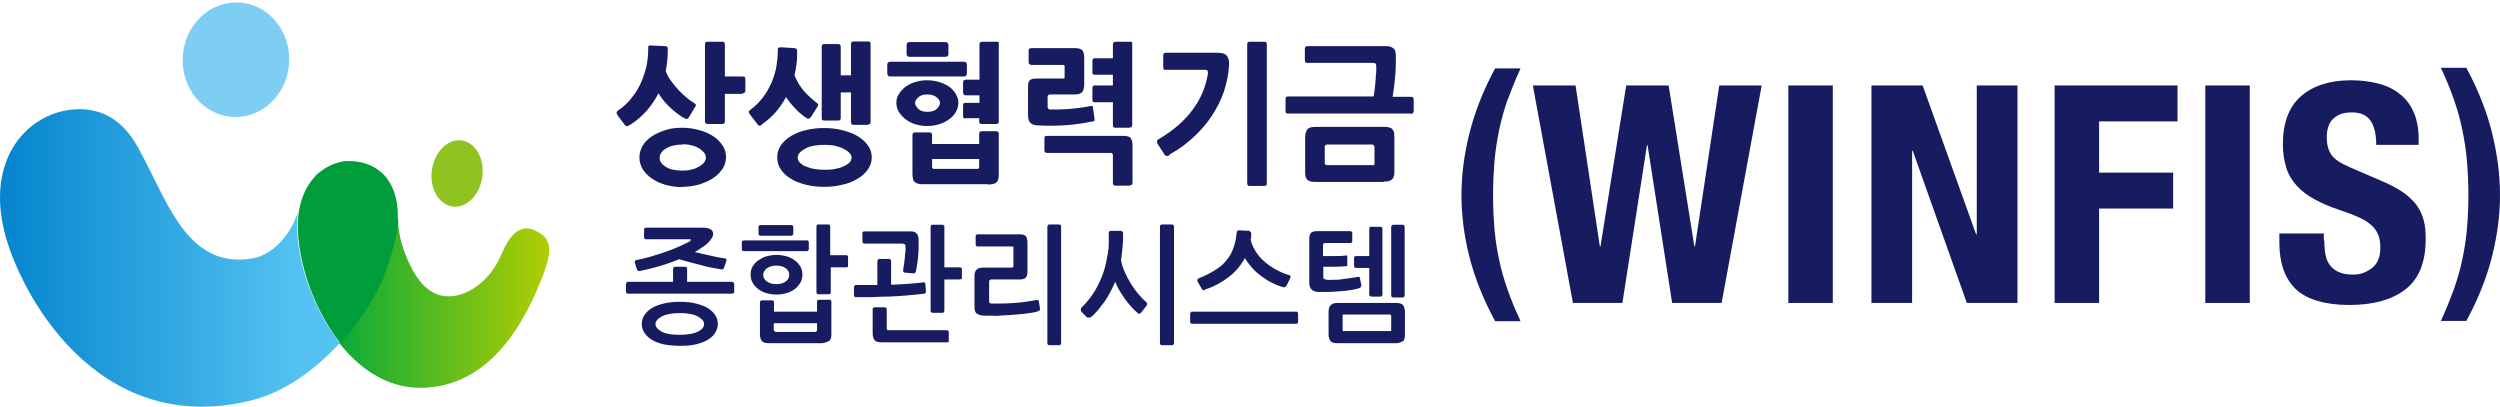 <svg width="209" height="34" viewBox="0 0 209 34" fill="none" xmlns="http://www.w3.org/2000/svg">
<path d="M24.172 5.197C24.296 2.553 22.405 0.317 19.949 0.205C17.493 0.092 15.401 2.144 15.277 4.788C15.152 7.433 17.043 9.668 19.499 9.781C21.956 9.894 24.048 7.842 24.172 5.197Z" fill="#7ECEF4"/>
<path d="M37.798 17.265C38.973 17.435 40.098 16.346 40.318 14.82C40.538 13.295 39.78 11.939 38.63 11.746C37.48 11.552 36.331 12.666 36.11 14.191C35.89 15.716 36.648 17.072 37.798 17.265Z" fill="#8FC31F"/>
<path d="M32.758 15.643C32.758 15.643 32.807 15.763 32.831 15.811C32.831 15.763 32.782 15.691 32.758 15.643Z" fill="url(#paint0_linear_8762_793)"/>
<path d="M32.905 16.055C32.905 16.055 32.905 16.127 32.929 16.151C32.929 16.127 32.929 16.079 32.905 16.055Z" fill="url(#paint1_linear_8762_793)"/>
<path d="M24.857 18.064C24.857 17.822 24.906 17.604 24.955 17.41C24.955 17.41 24.955 17.41 24.955 17.435C24.612 19.129 23.071 21.211 21.236 21.574C15.879 22.615 14.093 17.12 12.136 13.464C11.573 12.447 10.374 9.252 6.827 9.131C2.864 9.01 -1.271 12.738 0.368 19.371C1.616 24.407 8.025 36.584 20.869 33.509C23.829 32.807 26.422 30.846 28.404 28.668C25.909 25.496 24.588 21.017 24.881 18.064H24.857Z" fill="url(#paint2_linear_8762_793)"/>
<path d="M33.198 17.531C33.198 17.217 33.125 16.902 33.052 16.587C33.125 16.902 33.174 17.265 33.198 17.652C33.198 17.604 33.198 17.58 33.198 17.531Z" fill="url(#paint3_linear_8762_793)"/>
<path d="M44.821 19.299C43.426 18.597 42.546 19.783 41.91 21.284C40.833 23.874 38.362 25.254 36.601 24.625C35.378 24.189 34.619 22.978 34.057 21.671C33.396 20.122 33.323 19.323 33.2 17.677C33.2 17.87 33.2 18.064 33.2 18.282C33.2 19.444 32.515 21.841 31.928 23.269C31.292 24.794 30.044 26.828 28.356 28.668C30.093 30.87 32.393 32.42 35.108 32.42C41.078 32.42 44.014 26.731 45.506 22.712C46.338 20.412 45.775 19.783 44.796 19.299H44.821Z" fill="url(#paint4_linear_8762_793)"/>
<path d="M32.709 15.571C32.709 15.571 32.709 15.619 32.733 15.643C32.733 15.643 32.733 15.595 32.709 15.571Z" fill="url(#paint5_linear_8762_793)"/>
<path d="M32.807 15.813C32.807 15.813 32.88 15.982 32.905 16.055C32.88 15.958 32.831 15.885 32.807 15.813Z" fill="url(#paint6_linear_8762_793)"/>
<path d="M32.954 16.151C33.003 16.273 33.027 16.418 33.076 16.563C33.052 16.418 33.003 16.297 32.954 16.151Z" fill="url(#paint7_linear_8762_793)"/>
<path d="M33.25 18.282C33.25 18.064 33.25 17.87 33.25 17.677C33.25 17.677 33.25 17.677 33.25 17.652C33.225 17.265 33.176 16.902 33.103 16.587C33.078 16.442 33.029 16.321 32.981 16.176C32.981 16.151 32.981 16.103 32.956 16.079C32.932 15.982 32.883 15.909 32.858 15.837C32.858 15.788 32.809 15.716 32.785 15.667C32.785 15.667 32.785 15.619 32.76 15.595C32.638 15.328 32.467 15.086 32.296 14.844C32.247 14.796 32.198 14.723 32.149 14.675C31.513 13.997 30.705 13.634 29.874 13.513C29.654 13.488 29.433 13.464 29.189 13.464C29.14 13.464 29.091 13.464 29.042 13.464C29.017 13.464 28.968 13.464 28.944 13.464C28.846 13.464 28.724 13.464 28.626 13.513C28.626 13.513 28.626 13.513 28.602 13.513C28.528 13.513 28.455 13.537 28.381 13.561C27.794 13.706 27.183 13.997 26.62 14.481C26.62 14.481 26.62 14.481 26.596 14.481C26.547 14.529 26.498 14.578 26.424 14.65C26.375 14.699 26.302 14.771 26.253 14.844C25.69 15.474 25.25 16.345 25.03 17.434C24.981 17.652 24.956 17.87 24.932 18.088C24.663 21.066 25.959 25.52 28.455 28.692C30.143 26.828 31.39 24.818 32.026 23.293C32.614 21.865 33.299 19.468 33.299 18.306L33.25 18.282Z" fill="#009E3B"/>
<path d="M52.697 10.414C52.55 10.511 52.452 10.559 52.403 10.559C52.355 10.559 52.306 10.511 52.232 10.438L51.645 9.663C51.645 9.663 51.523 9.47 51.547 9.397C51.572 9.324 51.621 9.276 51.718 9.203C52.159 8.913 52.526 8.55 52.819 8.162C53.137 7.775 53.382 7.363 53.578 6.928C53.773 6.492 53.92 6.032 54.042 5.548C54.14 5.064 54.189 4.579 54.189 4.095C54.189 3.95 54.189 3.877 54.238 3.829C54.263 3.805 54.336 3.78 54.458 3.805L55.584 3.853C55.584 3.853 55.73 3.877 55.779 3.902C55.804 3.926 55.828 3.998 55.828 4.095C55.828 4.749 55.779 5.354 55.657 5.935C55.755 6.226 55.902 6.492 56.097 6.758C56.293 7.024 56.489 7.267 56.709 7.509C56.929 7.751 57.15 7.944 57.37 8.138C57.59 8.332 57.81 8.477 58.006 8.598C58.128 8.671 58.177 8.743 58.177 8.792C58.177 8.816 58.177 8.864 58.128 8.913C58.104 8.961 58.079 9.01 58.055 9.034L57.59 9.809C57.59 9.809 57.468 9.954 57.419 9.954C57.37 9.954 57.296 9.93 57.174 9.857C57.027 9.784 56.831 9.663 56.66 9.518C56.465 9.373 56.269 9.227 56.097 9.058C55.902 8.889 55.73 8.695 55.535 8.477C55.364 8.259 55.192 8.041 55.046 7.799C54.507 8.864 53.749 9.736 52.721 10.414H52.697ZM57.052 15.643C56.538 15.643 56.049 15.57 55.633 15.449C55.217 15.328 54.825 15.159 54.483 14.917C54.165 14.699 53.92 14.432 53.724 14.142C53.553 13.851 53.455 13.512 53.455 13.149C53.455 12.786 53.553 12.496 53.724 12.181C53.896 11.89 54.165 11.624 54.483 11.406C54.801 11.188 55.192 11.019 55.633 10.874C56.073 10.728 56.538 10.68 57.052 10.68C57.565 10.68 58.006 10.753 58.446 10.874C58.886 10.995 59.278 11.164 59.62 11.382C59.963 11.6 60.208 11.866 60.403 12.157C60.599 12.447 60.697 12.786 60.697 13.125C60.697 13.464 60.599 13.827 60.403 14.118C60.208 14.408 59.938 14.675 59.62 14.892C59.278 15.11 58.911 15.28 58.446 15.425C58.006 15.546 57.541 15.619 57.052 15.619V15.643ZM57.052 12.084C56.465 12.084 56 12.205 55.657 12.423C55.315 12.641 55.143 12.907 55.143 13.198C55.143 13.488 55.315 13.73 55.657 13.948C56 14.166 56.465 14.263 57.052 14.263C57.321 14.263 57.59 14.239 57.834 14.166C58.079 14.118 58.275 14.021 58.446 13.924C58.617 13.827 58.764 13.706 58.862 13.585C58.96 13.464 59.009 13.319 59.009 13.174C59.009 13.028 58.96 12.883 58.862 12.762C58.764 12.641 58.617 12.52 58.446 12.399C58.275 12.302 58.055 12.205 57.834 12.157C57.59 12.084 57.345 12.06 57.076 12.06L57.052 12.084ZM62.067 7.848H60.599V10.147C60.599 10.293 60.526 10.365 60.379 10.365H59.18C59.009 10.365 58.935 10.293 58.935 10.123V3.732C58.935 3.732 58.935 3.587 58.984 3.538C59.009 3.514 59.082 3.49 59.18 3.49H60.379C60.379 3.49 60.526 3.49 60.55 3.538C60.575 3.563 60.599 3.635 60.599 3.732V6.395H62.067C62.067 6.395 62.189 6.395 62.238 6.419C62.287 6.419 62.311 6.516 62.311 6.613V7.557C62.311 7.727 62.238 7.799 62.067 7.799V7.848Z" fill="#171C61"/>
<path d="M63.681 10.438C63.681 10.438 63.485 10.535 63.461 10.511C63.411 10.487 63.363 10.438 63.314 10.366L62.751 9.639C62.751 9.639 62.629 9.494 62.604 9.421C62.58 9.349 62.604 9.276 62.727 9.179C63.167 8.865 63.509 8.502 63.803 8.114C64.097 7.727 64.317 7.315 64.512 6.88C64.684 6.444 64.831 6.008 64.904 5.572C64.977 5.112 65.026 4.677 65.026 4.217C65.026 4.096 65.026 4.023 65.075 3.999C65.124 3.974 65.173 3.95 65.295 3.95L66.396 4.023C66.396 4.023 66.543 4.047 66.592 4.096C66.616 4.12 66.641 4.192 66.641 4.289C66.641 4.652 66.641 4.991 66.592 5.33C66.543 5.669 66.494 5.984 66.421 6.298C66.641 6.831 66.91 7.267 67.228 7.63C67.546 7.993 67.913 8.308 68.28 8.598C68.378 8.671 68.402 8.719 68.402 8.768C68.402 8.816 68.378 8.865 68.329 8.937L67.791 9.785C67.791 9.785 67.668 9.93 67.595 9.93C67.522 9.93 67.473 9.906 67.375 9.833C67.252 9.76 67.13 9.664 66.983 9.542C66.837 9.421 66.69 9.3 66.543 9.131C66.396 8.986 66.249 8.816 66.103 8.647C65.956 8.477 65.834 8.284 65.711 8.114C65.466 8.598 65.148 9.01 64.831 9.397C64.488 9.785 64.121 10.099 63.705 10.39L63.681 10.438ZM68.916 15.619C68.378 15.619 67.888 15.57 67.399 15.45C66.934 15.328 66.494 15.183 66.151 14.965C65.785 14.747 65.516 14.505 65.295 14.191C65.075 13.876 64.977 13.537 64.977 13.15C64.977 12.762 65.075 12.448 65.295 12.133C65.491 11.842 65.785 11.576 66.151 11.358C66.519 11.14 66.934 10.971 67.399 10.874C67.864 10.753 68.378 10.704 68.916 10.704C69.405 10.704 69.894 10.753 70.384 10.874C70.849 10.995 71.289 11.14 71.656 11.358C72.023 11.576 72.317 11.818 72.537 12.133C72.757 12.423 72.879 12.762 72.879 13.15C72.879 13.537 72.757 13.876 72.537 14.191C72.317 14.505 72.023 14.747 71.656 14.965C71.289 15.183 70.873 15.353 70.384 15.45C69.919 15.57 69.43 15.619 68.916 15.619ZM68.916 12.109C68.598 12.109 68.304 12.133 68.035 12.181C67.766 12.23 67.522 12.302 67.326 12.423C67.13 12.52 66.983 12.641 66.861 12.762C66.739 12.883 66.69 13.029 66.69 13.174C66.69 13.319 66.739 13.464 66.861 13.585C66.983 13.706 67.13 13.828 67.326 13.9C67.522 13.973 67.766 14.07 68.035 14.118C68.304 14.166 68.598 14.191 68.916 14.191C69.161 14.191 69.43 14.191 69.699 14.142C69.968 14.094 70.213 14.045 70.433 13.948C70.653 13.852 70.824 13.755 70.971 13.634C71.118 13.513 71.191 13.343 71.191 13.174C71.191 13.029 71.118 12.883 70.995 12.762C70.873 12.641 70.702 12.52 70.506 12.423C70.31 12.326 70.066 12.254 69.797 12.181C69.528 12.133 69.234 12.109 68.94 12.109H68.916ZM72.537 10.438H71.362C71.216 10.438 71.142 10.366 71.142 10.196V7.727H70.286V9.833C70.286 9.833 70.286 10.002 70.237 10.027C70.213 10.051 70.164 10.075 70.066 10.075H68.94C68.94 10.075 68.794 10.075 68.745 10.051C68.72 10.051 68.696 9.954 68.696 9.833V3.926C68.696 3.926 68.696 3.781 68.745 3.732C68.769 3.708 68.843 3.684 68.94 3.684H70.066C70.213 3.684 70.286 3.757 70.286 3.902V6.298H71.142V3.708C71.142 3.708 71.142 3.563 71.191 3.514C71.216 3.49 71.289 3.466 71.387 3.466H72.561C72.561 3.466 72.708 3.466 72.732 3.514C72.757 3.539 72.781 3.611 72.781 3.708V10.172C72.781 10.172 72.781 10.317 72.732 10.366C72.708 10.39 72.635 10.414 72.561 10.414L72.537 10.438Z" fill="#171C61"/>
<path d="M80.562 6.395H74.421C74.25 6.395 74.177 6.298 74.177 6.129V5.427C74.177 5.233 74.275 5.161 74.446 5.161H80.586C80.758 5.161 80.831 5.257 80.831 5.427V6.129C80.831 6.298 80.758 6.395 80.586 6.395H80.562ZM77.504 10.535C77.161 10.535 76.843 10.486 76.525 10.39C76.207 10.293 75.938 10.148 75.718 9.978C75.498 9.809 75.302 9.591 75.155 9.373C75.008 9.131 74.935 8.889 74.935 8.598C74.935 8.308 75.008 8.066 75.155 7.848C75.302 7.63 75.473 7.412 75.718 7.242C75.963 7.073 76.232 6.928 76.525 6.855C76.843 6.758 77.161 6.71 77.504 6.71C77.846 6.71 78.189 6.758 78.507 6.855C78.825 6.952 79.094 7.073 79.339 7.242C79.583 7.412 79.755 7.606 79.901 7.848C80.048 8.09 80.121 8.332 80.121 8.598C80.121 8.864 80.048 9.131 79.901 9.373C79.755 9.615 79.583 9.809 79.339 9.978C79.094 10.148 78.825 10.293 78.507 10.39C78.189 10.486 77.846 10.535 77.504 10.535ZM79.021 4.749H76.036C76.036 4.749 75.914 4.749 75.865 4.701C75.816 4.652 75.791 4.604 75.791 4.483V3.781C75.791 3.781 75.816 3.587 75.865 3.563C75.914 3.539 75.963 3.514 76.036 3.514H79.021C79.192 3.514 79.29 3.611 79.29 3.781V4.458C79.29 4.458 79.29 4.628 79.241 4.676C79.192 4.725 79.143 4.749 79.021 4.749ZM82.568 15.401H77.21C77.015 15.401 76.868 15.401 76.746 15.352C76.623 15.328 76.525 15.28 76.476 15.231C76.403 15.159 76.354 15.086 76.33 14.965C76.305 14.844 76.281 14.699 76.281 14.505V11.31C76.281 11.14 76.354 11.068 76.501 11.068H77.675C77.675 11.068 77.822 11.068 77.871 11.116C77.895 11.14 77.92 11.213 77.92 11.31V12.036H81.859V11.213C81.859 11.043 81.932 10.971 82.079 10.971H83.277C83.424 10.971 83.498 11.043 83.498 11.213V14.554C83.498 14.868 83.449 15.11 83.326 15.231C83.204 15.352 82.959 15.425 82.592 15.425L82.568 15.401ZM77.528 7.896C77.186 7.896 76.941 7.969 76.77 8.138C76.599 8.283 76.501 8.453 76.501 8.598C76.501 8.768 76.599 8.937 76.77 9.107C76.941 9.276 77.21 9.349 77.528 9.349C77.846 9.349 78.14 9.276 78.311 9.107C78.482 8.937 78.58 8.792 78.58 8.598C78.58 8.429 78.482 8.283 78.311 8.138C78.14 7.993 77.871 7.896 77.528 7.896ZM81.859 13.295H77.92V13.997C77.92 13.997 77.969 14.118 78.042 14.118H81.761C81.761 14.118 81.859 14.069 81.859 13.997V13.295ZM80.733 9.905C80.733 9.905 80.586 9.905 80.562 9.857C80.513 9.833 80.513 9.76 80.513 9.663V8.84C80.513 8.84 80.513 8.647 80.586 8.622C80.635 8.622 80.684 8.598 80.758 8.598H81.883V7.969H80.758C80.586 7.969 80.513 7.896 80.513 7.727V6.904C80.513 6.904 80.513 6.734 80.586 6.71C80.635 6.686 80.684 6.661 80.758 6.661H81.883V3.732C81.883 3.732 81.883 3.563 81.956 3.539C82.005 3.514 82.054 3.49 82.128 3.49H83.326C83.326 3.49 83.498 3.49 83.498 3.563C83.498 3.611 83.498 3.66 83.498 3.732V10.123C83.498 10.123 83.498 10.269 83.449 10.317C83.424 10.341 83.351 10.365 83.277 10.365H82.079C82.079 10.365 81.932 10.365 81.907 10.317C81.883 10.293 81.859 10.22 81.859 10.123V9.881H80.733V9.905Z" fill="#171C61"/>
<path d="M91.35 10.148C90.641 10.293 89.907 10.414 89.173 10.462C88.439 10.511 87.656 10.535 86.824 10.486C86.482 10.486 86.261 10.39 86.139 10.269C86.017 10.148 85.943 9.93 85.943 9.615V7.267C85.943 7 85.992 6.807 86.09 6.71C86.188 6.613 86.384 6.565 86.628 6.565H88.83C88.83 6.565 88.953 6.565 88.977 6.54C88.977 6.54 89.001 6.468 89.001 6.395V5.596C89.001 5.596 89.001 5.475 88.977 5.451C88.977 5.451 88.903 5.427 88.83 5.427H86.237C86.09 5.427 85.992 5.354 85.992 5.185V4.241C85.992 4.095 86.066 4.023 86.237 4.023H89.833C90.176 4.023 90.396 4.095 90.494 4.216C90.591 4.337 90.641 4.555 90.641 4.894V7.025C90.641 7.388 90.567 7.606 90.445 7.727C90.322 7.848 90.127 7.896 89.833 7.896H87.729C87.729 7.896 87.582 7.945 87.582 8.066V8.986C87.582 8.986 87.631 9.131 87.754 9.155C88.292 9.155 88.855 9.155 89.417 9.107C89.98 9.058 90.567 8.986 91.179 8.864C91.252 8.864 91.301 8.864 91.326 8.864C91.35 8.864 91.374 8.937 91.374 9.01L91.497 9.905C91.497 9.905 91.497 10.051 91.497 10.099C91.472 10.123 91.423 10.148 91.326 10.172L91.35 10.148ZM94.457 15.522H93.283C93.111 15.522 93.038 15.449 93.038 15.28V12.98C93.038 12.859 92.989 12.786 92.867 12.786H87.558C87.558 12.786 87.436 12.786 87.387 12.738C87.338 12.714 87.313 12.665 87.313 12.568V11.6C87.313 11.6 87.313 11.406 87.387 11.382C87.436 11.382 87.485 11.358 87.558 11.358H93.845C94.016 11.358 94.163 11.358 94.286 11.406C94.408 11.431 94.481 11.479 94.53 11.552C94.579 11.624 94.628 11.721 94.653 11.842C94.677 11.963 94.677 12.108 94.677 12.278V15.256C94.677 15.425 94.604 15.498 94.457 15.498V15.522ZM94.457 10.68H93.258C93.258 10.68 93.111 10.68 93.087 10.632C93.062 10.583 93.038 10.535 93.038 10.438V8.55H91.546C91.546 8.55 91.399 8.55 91.374 8.501C91.326 8.477 91.326 8.405 91.326 8.308V7.388C91.326 7.388 91.326 7.242 91.374 7.194C91.423 7.146 91.472 7.146 91.546 7.146H93.038V6.25H91.546C91.546 6.25 91.399 6.25 91.374 6.202C91.326 6.177 91.326 6.105 91.326 6.008V5.112C91.326 5.112 91.326 4.943 91.374 4.918C91.423 4.894 91.472 4.87 91.546 4.87H93.038V3.732C93.038 3.732 93.038 3.563 93.111 3.539C93.16 3.514 93.209 3.49 93.283 3.49H94.481C94.481 3.49 94.653 3.49 94.653 3.563C94.653 3.611 94.653 3.66 94.653 3.732V10.414C94.653 10.414 94.653 10.559 94.604 10.607C94.579 10.656 94.506 10.656 94.432 10.656L94.457 10.68Z" fill="#171C61"/>
<path d="M97.784 12.956C97.784 12.956 97.588 13.053 97.539 13.053C97.49 13.053 97.417 13.004 97.344 12.907L96.781 12.036C96.781 12.036 96.708 11.866 96.732 11.794C96.732 11.721 96.805 11.648 96.879 11.624C98.078 10.922 99.032 10.099 99.717 9.155C100.402 8.235 100.818 7.218 100.989 6.105C100.989 5.935 100.94 5.838 100.793 5.838H97.466C97.466 5.838 97.295 5.838 97.27 5.79C97.27 5.741 97.246 5.693 97.246 5.596V4.652C97.246 4.652 97.246 4.483 97.295 4.458C97.319 4.434 97.393 4.41 97.466 4.41H101.796C102.188 4.41 102.457 4.507 102.579 4.676C102.701 4.846 102.775 5.112 102.75 5.475C102.701 6.226 102.555 6.952 102.31 7.678C102.065 8.38 101.723 9.058 101.307 9.687C100.891 10.317 100.377 10.922 99.79 11.455C99.203 12.011 98.542 12.496 97.784 12.907V12.956ZM105.686 15.546H104.487C104.487 15.546 104.34 15.546 104.316 15.498C104.291 15.473 104.267 15.401 104.267 15.304V3.732C104.267 3.732 104.267 3.587 104.316 3.538C104.34 3.514 104.414 3.49 104.487 3.49H105.686C105.686 3.49 105.833 3.49 105.857 3.538C105.882 3.563 105.906 3.635 105.906 3.732V15.304C105.906 15.304 105.906 15.473 105.857 15.498C105.833 15.522 105.759 15.546 105.686 15.546Z" fill="#171C61"/>
<path d="M117.917 9.494H107.691C107.691 9.494 107.52 9.494 107.496 9.422C107.471 9.349 107.471 9.325 107.471 9.228V8.332C107.471 8.332 107.471 8.163 107.52 8.114C107.545 8.066 107.618 8.066 107.716 8.066H114.835C114.859 7.872 114.908 7.654 114.933 7.412C114.957 7.146 114.982 6.904 115.006 6.662C115.006 6.42 115.031 6.202 115.055 6.008C115.055 5.815 115.055 5.694 115.055 5.597C115.055 5.476 115.055 5.379 115.006 5.33C114.982 5.282 114.884 5.258 114.737 5.258H109.355C109.355 5.258 109.208 5.258 109.159 5.234C109.11 5.234 109.086 5.137 109.086 5.04V4.072C109.086 4.072 109.086 3.926 109.159 3.902C109.208 3.878 109.257 3.854 109.355 3.854H115.862C116.156 3.854 116.352 3.926 116.498 4.047C116.645 4.168 116.694 4.41 116.694 4.725C116.694 5.161 116.694 5.694 116.645 6.299C116.596 6.904 116.523 7.509 116.425 8.09H117.942C117.942 8.09 118.064 8.09 118.113 8.139C118.162 8.187 118.186 8.235 118.186 8.356V9.252C118.186 9.422 118.113 9.519 117.942 9.519L117.917 9.494ZM115.667 15.208H110.015C109.82 15.208 109.649 15.208 109.551 15.159C109.428 15.135 109.33 15.087 109.282 15.014C109.208 14.941 109.159 14.845 109.135 14.723C109.11 14.602 109.11 14.457 109.11 14.264V11.552C109.11 11.189 109.184 10.947 109.306 10.802C109.428 10.656 109.649 10.608 109.991 10.608H115.667C115.862 10.608 116.034 10.608 116.132 10.656C116.254 10.681 116.352 10.729 116.401 10.802C116.45 10.874 116.523 10.971 116.547 11.092C116.547 11.213 116.572 11.383 116.572 11.552V14.264C116.572 14.457 116.572 14.602 116.523 14.723C116.498 14.845 116.45 14.941 116.376 14.99C116.303 15.062 116.229 15.111 116.107 15.135C115.985 15.159 115.862 15.183 115.691 15.183L115.667 15.208ZM114.884 12.23C114.884 12.23 114.835 12.085 114.762 12.085H110.896C110.896 12.085 110.749 12.133 110.749 12.254V13.658C110.749 13.658 110.798 13.803 110.896 13.803H114.762C114.762 13.803 114.859 13.803 114.884 13.803C114.884 13.803 114.908 13.731 114.908 13.658V12.254L114.884 12.23Z" fill="#171C61"/>
<path d="M61.308 24.504C61.308 24.504 61.234 24.552 61.21 24.552H52.476C52.476 24.552 52.403 24.552 52.379 24.504C52.354 24.479 52.33 24.431 52.33 24.407V23.729C52.33 23.729 52.379 23.559 52.476 23.559H56.268V22.446C56.268 22.446 56.317 22.3 56.415 22.3H57.296C57.296 22.3 57.443 22.349 57.443 22.446V23.559H61.186C61.186 23.559 61.259 23.559 61.308 23.608C61.357 23.632 61.381 23.68 61.381 23.729V24.407C61.381 24.407 61.381 24.479 61.332 24.504H61.308ZM53.479 22.664C53.479 22.664 53.284 22.664 53.259 22.543L53.063 21.937C53.063 21.937 53.063 21.841 53.088 21.816C53.112 21.768 53.161 21.744 53.186 21.744C53.528 21.671 53.895 21.599 54.311 21.477C54.727 21.356 55.094 21.235 55.486 21.114C55.877 20.969 56.244 20.848 56.611 20.679C56.978 20.533 57.296 20.364 57.589 20.219C57.687 20.17 57.736 20.122 57.761 20.073C57.785 20.025 57.736 20.001 57.589 20.001H53.969C53.969 20.001 53.846 19.952 53.846 19.855V19.153C53.846 19.153 53.895 19.032 53.969 19.032H58.739C59.008 19.032 59.204 19.081 59.375 19.153C59.547 19.25 59.62 19.371 59.62 19.541C59.62 19.686 59.571 19.831 59.473 19.952C59.375 20.073 59.302 20.17 59.253 20.243C59.106 20.388 58.935 20.533 58.739 20.654C58.544 20.775 58.323 20.945 58.079 21.066C58.25 21.114 58.446 21.163 58.666 21.211C58.886 21.26 59.106 21.308 59.326 21.356C59.547 21.405 59.767 21.453 59.987 21.502C60.207 21.55 60.403 21.574 60.599 21.599C60.647 21.599 60.696 21.623 60.721 21.671C60.745 21.695 60.745 21.744 60.721 21.816L60.525 22.397C60.525 22.397 60.476 22.47 60.452 22.494C60.427 22.518 60.354 22.543 60.305 22.518C60.06 22.47 59.767 22.422 59.473 22.373C59.18 22.325 58.886 22.252 58.568 22.155C58.25 22.083 57.956 21.986 57.638 21.913C57.345 21.841 57.051 21.744 56.782 21.671C56.293 21.865 55.779 22.058 55.216 22.228C54.654 22.397 54.066 22.543 53.455 22.664H53.479ZM60.011 27.07C60.011 27.336 59.938 27.578 59.791 27.82C59.644 28.062 59.449 28.232 59.18 28.401C58.91 28.571 58.568 28.692 58.176 28.788C57.785 28.885 57.345 28.91 56.831 28.91C56.317 28.91 55.877 28.861 55.486 28.788C55.094 28.692 54.752 28.571 54.482 28.401C54.213 28.232 54.018 28.038 53.871 27.82C53.724 27.602 53.651 27.336 53.651 27.07C53.651 26.803 53.724 26.561 53.871 26.343C54.018 26.126 54.213 25.932 54.482 25.762C54.752 25.593 55.094 25.472 55.486 25.375C55.877 25.278 56.317 25.23 56.831 25.23C57.345 25.23 57.785 25.278 58.176 25.375C58.568 25.472 58.91 25.593 59.18 25.762C59.449 25.932 59.644 26.126 59.791 26.343C59.938 26.561 60.011 26.803 60.011 27.07ZM56.831 26.174C56.17 26.174 55.657 26.271 55.314 26.465C54.972 26.658 54.8 26.852 54.8 27.094C54.8 27.336 54.972 27.53 55.314 27.723C55.657 27.917 56.17 27.99 56.831 27.99C57.492 27.99 58.005 27.893 58.348 27.723C58.69 27.554 58.861 27.336 58.861 27.094C58.861 26.852 58.69 26.658 58.348 26.465C58.005 26.271 57.492 26.174 56.831 26.174Z" fill="#171C61"/>
<path d="M67.57 20.945C67.57 20.945 67.496 20.993 67.472 20.993H62.187C62.187 20.993 62.114 20.993 62.065 20.945C62.041 20.921 62.016 20.872 62.016 20.824V20.267C62.016 20.267 62.016 20.194 62.065 20.146C62.09 20.122 62.138 20.098 62.187 20.098H67.472C67.472 20.098 67.545 20.098 67.57 20.146C67.594 20.194 67.618 20.219 67.618 20.267V20.824C67.618 20.824 67.618 20.896 67.57 20.945ZM64.903 21.308C65.197 21.308 65.49 21.357 65.759 21.429C66.028 21.502 66.248 21.623 66.444 21.768C66.64 21.913 66.787 22.083 66.909 22.276C67.031 22.47 67.08 22.712 67.08 22.954C67.08 23.196 67.031 23.438 66.909 23.632C66.787 23.826 66.64 24.019 66.444 24.165C66.248 24.31 66.028 24.431 65.759 24.504C65.49 24.576 65.221 24.625 64.903 24.625C64.585 24.625 64.316 24.576 64.071 24.504C63.802 24.431 63.582 24.31 63.386 24.165C63.19 24.019 63.044 23.85 62.921 23.632C62.799 23.438 62.75 23.196 62.75 22.954C62.75 22.712 62.799 22.47 62.921 22.276C63.044 22.083 63.19 21.889 63.386 21.768C63.582 21.647 63.802 21.502 64.071 21.429C64.34 21.357 64.609 21.308 64.903 21.308ZM66.273 19.662C66.273 19.662 66.2 19.71 66.151 19.71H63.557C63.557 19.71 63.508 19.71 63.459 19.662C63.411 19.613 63.411 19.589 63.411 19.541V18.984C63.411 18.984 63.411 18.887 63.459 18.863C63.508 18.839 63.533 18.814 63.557 18.814H66.151C66.151 18.814 66.248 18.814 66.273 18.863C66.297 18.887 66.322 18.936 66.322 18.984V19.517C66.322 19.517 66.322 19.589 66.273 19.638V19.662ZM69.282 28.522C69.282 28.522 68.964 28.692 68.695 28.692H64.316C64.022 28.692 63.802 28.643 63.704 28.522C63.606 28.425 63.533 28.232 63.533 27.941V25.254C63.533 25.254 63.533 25.181 63.582 25.157C63.606 25.133 63.631 25.109 63.68 25.109H64.56C64.56 25.109 64.634 25.109 64.658 25.157C64.683 25.181 64.707 25.206 64.707 25.254V26.053H68.303V25.206C68.303 25.206 68.303 25.133 68.352 25.109C68.377 25.085 68.401 25.06 68.45 25.06H69.355C69.355 25.06 69.429 25.06 69.453 25.109C69.478 25.133 69.502 25.181 69.502 25.206V27.965C69.502 28.208 69.453 28.377 69.331 28.498L69.282 28.522ZM64.903 22.204C64.585 22.204 64.34 22.276 64.12 22.422C63.924 22.567 63.802 22.761 63.802 22.979C63.802 23.196 63.9 23.39 64.12 23.535C64.316 23.68 64.585 23.753 64.903 23.753C65.221 23.753 65.49 23.68 65.686 23.535C65.881 23.39 65.979 23.196 65.979 22.979C65.979 22.761 65.881 22.567 65.686 22.422C65.49 22.276 65.221 22.204 64.903 22.204ZM68.279 27.021H64.683V27.578C64.683 27.578 64.756 27.748 64.878 27.748H68.108C68.23 27.748 68.303 27.699 68.303 27.578V27.021H68.279ZM70.897 22.301C70.897 22.301 70.823 22.349 70.799 22.349H69.453V24.455C69.453 24.455 69.453 24.528 69.404 24.552C69.38 24.576 69.355 24.601 69.306 24.601H68.401C68.401 24.601 68.328 24.601 68.303 24.552C68.279 24.528 68.254 24.479 68.254 24.431V18.911C68.254 18.911 68.303 18.766 68.377 18.766H69.282C69.282 18.766 69.404 18.814 69.404 18.911V21.332H70.75C70.75 21.332 70.823 21.332 70.848 21.381C70.872 21.429 70.897 21.429 70.897 21.477V22.228C70.897 22.228 70.897 22.301 70.848 22.325L70.897 22.301Z" fill="#171C61"/>
<path d="M71.487 23.826C71.781 23.826 72.099 23.826 72.392 23.826H73.346V21.816C73.346 21.816 73.395 21.647 73.493 21.647H74.349C74.349 21.647 74.496 21.695 74.496 21.816V23.801C74.961 23.801 75.426 23.753 75.891 23.729C76.355 23.704 76.771 23.656 77.187 23.608C77.212 23.608 77.261 23.608 77.285 23.608C77.334 23.608 77.334 23.656 77.358 23.704L77.407 24.358C77.407 24.358 77.407 24.455 77.383 24.479C77.358 24.503 77.334 24.527 77.285 24.552C76.82 24.6 76.331 24.649 75.842 24.697C75.352 24.745 74.814 24.77 74.325 24.794C73.811 24.794 73.322 24.818 72.857 24.842C72.368 24.842 71.927 24.842 71.536 24.842C71.487 24.842 71.463 24.842 71.438 24.794C71.414 24.77 71.389 24.721 71.389 24.673V23.995C71.389 23.995 71.438 23.826 71.536 23.826H71.487ZM76.796 20.122C76.796 20.315 76.796 20.533 76.796 20.775C76.796 20.993 76.771 21.235 76.747 21.453C76.747 21.671 76.698 21.889 76.673 22.107C76.649 22.325 76.6 22.494 76.576 22.663C76.576 22.712 76.527 22.76 76.502 22.809C76.453 22.857 76.429 22.857 76.38 22.857L75.597 22.785C75.597 22.785 75.475 22.712 75.499 22.591C75.524 22.446 75.548 22.3 75.573 22.107C75.597 21.913 75.621 21.719 75.646 21.55C75.646 21.356 75.67 21.187 75.695 21.017C75.719 20.848 75.695 20.703 75.695 20.606C75.695 20.509 75.695 20.436 75.621 20.412C75.573 20.388 75.499 20.364 75.401 20.364H72.245C72.245 20.364 72.172 20.364 72.147 20.315C72.123 20.291 72.099 20.267 72.099 20.218V19.468C72.099 19.468 72.099 19.395 72.147 19.371C72.197 19.347 72.221 19.347 72.245 19.347H76.135C76.355 19.347 76.527 19.395 76.624 19.516C76.747 19.637 76.796 19.831 76.796 20.097V20.122ZM79.267 28.595C79.267 28.595 79.193 28.619 79.169 28.619H73.738C73.444 28.619 73.224 28.57 73.126 28.449C73.028 28.328 72.955 28.135 72.955 27.868V25.835C72.955 25.835 72.955 25.762 73.004 25.738C73.053 25.714 73.077 25.69 73.102 25.69H73.958C73.958 25.69 74.031 25.69 74.08 25.738C74.129 25.786 74.129 25.811 74.129 25.835V27.433C74.129 27.433 74.129 27.554 74.178 27.578C74.203 27.578 74.251 27.602 74.325 27.602H79.169C79.169 27.602 79.242 27.602 79.267 27.651C79.291 27.675 79.316 27.699 79.316 27.747V28.522C79.316 28.522 79.316 28.595 79.267 28.619V28.595ZM80.368 23.317C80.368 23.317 80.294 23.366 80.27 23.366H78.949V26.004C78.949 26.004 78.9 26.149 78.826 26.149H77.921C77.921 26.149 77.799 26.101 77.799 26.004V18.935C77.799 18.935 77.848 18.79 77.921 18.79H78.826C78.826 18.79 78.949 18.838 78.949 18.935V22.349H80.27C80.27 22.349 80.343 22.349 80.368 22.397C80.392 22.421 80.416 22.446 80.416 22.494V23.244C80.416 23.244 80.416 23.317 80.368 23.341V23.317Z" fill="#171C61"/>
<path d="M86.85 25.98C86.85 25.98 86.752 26.029 86.703 26.053C86.507 26.101 86.287 26.15 86.043 26.174C85.798 26.222 85.529 26.247 85.235 26.271C84.942 26.295 84.673 26.319 84.379 26.343C84.085 26.343 83.816 26.368 83.547 26.392C83.278 26.416 83.034 26.392 82.813 26.392C82.593 26.392 82.397 26.392 82.251 26.392C81.957 26.368 81.761 26.295 81.639 26.198C81.517 26.101 81.468 25.908 81.468 25.641V23.099C81.468 22.833 81.517 22.664 81.639 22.543C81.761 22.422 81.933 22.373 82.177 22.373H84.575C84.575 22.373 84.673 22.373 84.697 22.349C84.697 22.349 84.722 22.276 84.722 22.228V20.751C84.722 20.751 84.722 20.654 84.722 20.63C84.722 20.606 84.673 20.606 84.599 20.606H81.712C81.712 20.606 81.639 20.606 81.615 20.558C81.59 20.533 81.566 20.509 81.566 20.461V19.735C81.566 19.735 81.566 19.662 81.615 19.638C81.639 19.613 81.688 19.589 81.712 19.589H85.211C85.504 19.589 85.676 19.638 85.773 19.759C85.847 19.88 85.896 20.049 85.896 20.316V22.664C85.896 22.93 85.847 23.124 85.749 23.221C85.651 23.317 85.455 23.366 85.211 23.366H82.838C82.838 23.366 82.691 23.414 82.691 23.511V25.181C82.691 25.181 82.691 25.302 82.74 25.327C82.764 25.351 82.813 25.375 82.887 25.375C83.18 25.375 83.498 25.375 83.816 25.375C84.134 25.375 84.477 25.351 84.795 25.327C85.113 25.302 85.431 25.278 85.749 25.23C86.067 25.181 86.361 25.133 86.63 25.085C86.679 25.085 86.728 25.085 86.776 25.085C86.825 25.109 86.85 25.157 86.85 25.206L86.948 25.835C86.948 25.835 86.948 25.932 86.899 25.956L86.85 25.98ZM88.709 28.716C88.709 28.716 88.66 28.861 88.587 28.861H87.682C87.682 28.861 87.559 28.813 87.559 28.716V18.911C87.559 18.911 87.608 18.766 87.682 18.766H88.587C88.587 18.766 88.709 18.814 88.709 18.911V28.716Z" fill="#171C61"/>
<path d="M91.199 26.513C91.199 26.513 90.955 26.61 90.857 26.513L90.392 26.053C90.392 26.053 90.294 25.835 90.416 25.714C90.832 25.302 91.224 24.843 91.517 24.334C91.835 23.826 92.08 23.269 92.276 22.688C92.349 22.422 92.423 22.18 92.472 21.938C92.52 21.695 92.569 21.429 92.618 21.163C92.667 20.896 92.692 20.63 92.692 20.364C92.692 20.073 92.692 19.783 92.692 19.468C92.692 19.42 92.692 19.395 92.741 19.347C92.79 19.299 92.814 19.299 92.838 19.299H93.744C93.744 19.299 93.817 19.347 93.841 19.371C93.866 19.395 93.89 19.444 93.89 19.492C93.89 19.928 93.89 20.316 93.841 20.679C93.817 21.042 93.768 21.405 93.719 21.744C93.768 22.083 93.89 22.422 94.037 22.761C94.184 23.099 94.355 23.414 94.551 23.729C94.747 24.044 94.942 24.31 95.162 24.576C95.383 24.843 95.603 25.06 95.823 25.254C95.921 25.351 95.945 25.448 95.823 25.593L95.407 26.126C95.407 26.126 95.334 26.198 95.26 26.222C95.187 26.247 95.138 26.223 95.089 26.15C94.918 26.005 94.747 25.859 94.575 25.641C94.404 25.448 94.208 25.23 94.037 24.988C93.866 24.746 93.719 24.504 93.572 24.262C93.426 24.019 93.328 23.777 93.23 23.559C93.108 23.85 92.961 24.14 92.814 24.431C92.667 24.721 92.496 24.988 92.325 25.23C92.153 25.472 91.958 25.714 91.787 25.932C91.591 26.15 91.419 26.343 91.224 26.489L91.199 26.513ZM98.147 28.716C98.147 28.716 98.098 28.861 98 28.861H97.12C97.12 28.861 97.046 28.861 97.022 28.813C96.997 28.789 96.973 28.764 96.973 28.716V18.911C96.973 18.911 96.973 18.839 97.022 18.814C97.071 18.79 97.095 18.766 97.12 18.766H98C98 18.766 98.147 18.814 98.147 18.911V28.716Z" fill="#171C61"/>
<path d="M108.473 26.101C108.473 26.101 108.522 26.174 108.522 26.222V26.924C108.522 26.924 108.522 26.997 108.473 27.021C108.449 27.046 108.4 27.07 108.376 27.07H99.642C99.642 27.07 99.569 27.07 99.544 27.021C99.52 26.997 99.495 26.949 99.495 26.924V26.222C99.495 26.222 99.544 26.053 99.642 26.053H108.376C108.376 26.053 108.449 26.053 108.473 26.101ZM100.718 24.262C100.718 24.262 100.645 24.262 100.596 24.262C100.547 24.262 100.523 24.213 100.474 24.165L100.107 23.511C100.107 23.511 100.082 23.414 100.107 23.366C100.131 23.317 100.156 23.293 100.205 23.269C100.718 23.075 101.134 22.857 101.526 22.615C101.893 22.397 102.235 22.131 102.48 21.816C102.749 21.526 102.945 21.187 103.091 20.8C103.238 20.412 103.336 19.977 103.385 19.468C103.385 19.42 103.385 19.371 103.434 19.323C103.483 19.274 103.507 19.25 103.556 19.25L104.437 19.299C104.437 19.299 104.608 19.395 104.608 19.541C104.608 19.734 104.584 19.904 104.559 20.049C104.633 20.388 104.779 20.703 104.975 21.017C105.171 21.332 105.415 21.623 105.709 21.865C106.003 22.131 106.321 22.349 106.688 22.543C107.03 22.736 107.421 22.906 107.788 23.003C107.837 23.003 107.862 23.051 107.886 23.099C107.886 23.148 107.886 23.196 107.886 23.221L107.544 23.898C107.544 23.898 107.421 24.044 107.299 24.019C106.981 23.923 106.688 23.826 106.37 23.656C106.052 23.511 105.758 23.317 105.464 23.099C105.171 22.882 104.902 22.664 104.682 22.397C104.461 22.131 104.241 21.865 104.07 21.574C103.727 22.204 103.287 22.736 102.7 23.172C102.137 23.608 101.477 23.971 100.718 24.213V24.262Z" fill="#171C61"/>
<path d="M113.759 24.019C113.759 24.019 113.686 24.068 113.637 24.092C113.417 24.164 113.148 24.213 112.854 24.261C112.561 24.31 112.243 24.334 111.924 24.358C111.606 24.382 111.288 24.407 110.995 24.407C110.701 24.407 110.432 24.407 110.188 24.407C109.698 24.382 109.454 24.116 109.454 23.632V19.976C109.454 19.734 109.503 19.565 109.6 19.468C109.698 19.371 109.87 19.323 110.139 19.323H112.903C112.903 19.323 113.05 19.371 113.05 19.468V20.17C113.05 20.17 113.05 20.243 113.001 20.267C112.976 20.291 112.952 20.315 112.903 20.315H110.799C110.677 20.315 110.603 20.364 110.603 20.485V21.405C110.946 21.405 111.264 21.405 111.582 21.405C111.9 21.405 112.218 21.405 112.512 21.356C112.536 21.356 112.561 21.356 112.585 21.356C112.609 21.356 112.634 21.405 112.634 21.429V22.082C112.634 22.082 112.634 22.179 112.634 22.203C112.634 22.228 112.585 22.252 112.585 22.252C112.267 22.276 111.949 22.3 111.606 22.3C111.264 22.3 110.946 22.3 110.628 22.3V23.099C110.628 23.099 110.628 23.293 110.677 23.317C110.726 23.341 110.799 23.366 110.921 23.39C111.068 23.39 111.24 23.414 111.484 23.39C111.704 23.39 111.949 23.39 112.194 23.341C112.438 23.293 112.683 23.293 112.903 23.244C113.148 23.22 113.343 23.172 113.49 23.148C113.539 23.148 113.588 23.148 113.613 23.148C113.661 23.148 113.686 23.196 113.686 23.244L113.808 23.826C113.808 23.826 113.808 23.947 113.759 23.971V24.019ZM117.282 28.522C117.282 28.522 116.989 28.692 116.719 28.692H111.851C111.558 28.692 111.337 28.643 111.239 28.522C111.142 28.401 111.068 28.207 111.068 27.941V26.101C111.068 25.835 111.117 25.641 111.239 25.52C111.362 25.399 111.533 25.326 111.802 25.326H116.671C116.964 25.326 117.184 25.375 117.282 25.496C117.38 25.617 117.453 25.811 117.453 26.101V27.965C117.453 28.232 117.404 28.425 117.282 28.546V28.522ZM116.304 26.44C116.304 26.44 116.304 26.343 116.279 26.319C116.279 26.319 116.23 26.295 116.157 26.295H112.365H112.267C112.267 26.295 112.243 26.343 112.243 26.392V27.554C112.243 27.554 112.243 27.651 112.267 27.675C112.291 27.699 112.316 27.675 112.365 27.675H116.157C116.157 27.675 116.255 27.675 116.279 27.675C116.304 27.675 116.304 27.626 116.304 27.554V26.416V26.44ZM114.616 18.959H115.447C115.447 18.959 115.57 19.008 115.57 19.105V24.649C115.57 24.649 115.521 24.794 115.447 24.794H114.616C114.616 24.794 114.469 24.745 114.469 24.649V22.397H113.343C113.343 22.397 113.27 22.397 113.246 22.349C113.221 22.325 113.197 22.3 113.197 22.252V21.55C113.197 21.55 113.197 21.477 113.246 21.453C113.27 21.429 113.319 21.405 113.343 21.405H114.469V19.081C114.469 19.081 114.518 18.935 114.616 18.935V18.959ZM116.45 18.79H117.307C117.307 18.79 117.429 18.838 117.429 18.935V24.721C117.429 24.721 117.38 24.866 117.307 24.866H116.426C116.426 24.866 116.304 24.818 116.304 24.721V18.935C116.304 18.935 116.353 18.79 116.45 18.79Z" fill="#171C61"/>
<path d="M131.718 7.146L133.749 20.606H133.798L135.951 7.146H139.498L141.651 20.606H141.7L143.73 7.146H147.277L143.926 25.327H139.791L137.736 12.133H137.688L135.633 25.327H131.498L128.146 7.146H131.694H131.718Z" fill="#171C61"/>
<path d="M149.504 7.146H153.222V25.327H149.504V7.146Z" fill="#171C61"/>
<path d="M165.21 19.589H165.259V7.146H168.66V25.327H164.427L159.902 12.593H159.853V25.327H156.452V7.146H160.733L165.21 19.613V19.589Z" fill="#171C61"/>
<path d="M182.042 7.146V10.148H175.485V14.433H181.675V17.435H175.485V25.327H171.767V7.146H182.042Z" fill="#171C61"/>
<path d="M184.364 7.146H188.082V25.327H184.364V7.146Z" fill="#171C61"/>
<path d="M194.321 20.17C194.321 20.606 194.346 20.994 194.419 21.332C194.492 21.671 194.615 21.962 194.81 22.204C195.006 22.446 195.251 22.64 195.569 22.761C195.887 22.906 196.278 22.954 196.768 22.954C197.33 22.954 197.844 22.761 198.309 22.398C198.774 22.034 198.994 21.478 198.994 20.703C198.994 20.291 198.945 19.953 198.823 19.638C198.7 19.347 198.529 19.081 198.26 18.839C197.991 18.597 197.673 18.379 197.232 18.185C196.817 17.991 196.303 17.798 195.667 17.58C194.835 17.314 194.125 16.999 193.538 16.684C192.927 16.37 192.437 15.982 192.022 15.546C191.63 15.111 191.312 14.602 191.141 14.046C190.97 13.489 190.847 12.811 190.847 12.06C190.847 10.269 191.361 8.913 192.364 8.042C193.367 7.17 194.762 6.71 196.523 6.71C197.355 6.71 198.113 6.807 198.798 6.976C199.483 7.146 200.095 7.436 200.608 7.848C201.122 8.235 201.514 8.768 201.783 9.373C202.052 9.978 202.199 10.729 202.199 11.6V12.109H198.651C198.651 11.237 198.505 10.584 198.187 10.1C197.868 9.639 197.355 9.397 196.645 9.397C196.229 9.397 195.887 9.446 195.618 9.567C195.349 9.688 195.128 9.833 194.957 10.027C194.786 10.22 194.688 10.438 194.615 10.705C194.541 10.971 194.517 11.213 194.517 11.504C194.517 12.06 194.639 12.544 194.884 12.908C195.128 13.295 195.642 13.634 196.425 13.973L199.287 15.207C199.997 15.522 200.56 15.837 201 16.152C201.44 16.491 201.807 16.829 202.076 17.217C202.345 17.604 202.517 18.016 202.639 18.476C202.761 18.936 202.786 19.444 202.786 20.001C202.786 21.913 202.223 23.317 201.098 24.189C199.972 25.061 198.407 25.496 196.401 25.496C194.395 25.496 192.804 25.036 191.899 24.141C190.994 23.245 190.554 21.962 190.554 20.267V19.517H194.272V20.049L194.321 20.17Z" fill="#171C61"/>
<path d="M208.339 11.14C208.78 12.908 209 14.627 209 16.297C209 17.967 208.78 19.662 208.339 21.429C207.899 23.172 207.19 24.988 206.186 26.828H204.058C204.474 25.932 204.817 25.061 205.135 24.213C205.428 23.366 205.673 22.543 205.844 21.72C206.015 20.897 206.162 20.025 206.235 19.154C206.309 18.258 206.358 17.314 206.358 16.297C206.358 15.28 206.309 14.336 206.235 13.44C206.162 12.545 206.015 11.673 205.844 10.826C205.673 9.978 205.428 9.131 205.135 8.284C204.841 7.437 204.474 6.565 204.058 5.669H206.186C207.19 7.533 207.899 9.349 208.339 11.116V11.14Z" fill="#171C61"/>
<path d="M126.043 8.308C125.749 9.155 125.505 10.003 125.334 10.85C125.162 11.697 125.016 12.569 124.942 13.465C124.869 14.36 124.82 15.305 124.82 16.321C124.82 17.338 124.869 18.282 124.942 19.178C125.016 20.074 125.162 20.921 125.334 21.744C125.505 22.567 125.749 23.415 126.043 24.238C126.337 25.085 126.704 25.956 127.119 26.852H124.991C123.988 24.988 123.279 23.197 122.838 21.453C122.398 19.71 122.178 17.992 122.178 16.321C122.178 14.651 122.398 12.932 122.838 11.165C123.279 9.398 123.988 7.582 124.991 5.718H127.119C126.704 6.614 126.361 7.485 126.043 8.332V8.308Z" fill="#171C61"/>
<defs>
<linearGradient id="paint0_linear_8762_793" x1="32.758" y1="15.715" x2="32.807" y2="15.715" gradientUnits="userSpaceOnUse">
<stop stop-color="#54C3F1"/>
<stop offset="1" stop-color="#0081CC"/>
</linearGradient>
<linearGradient id="paint1_linear_8762_793" x1="32.905" y1="16.103" x2="32.954" y2="16.103" gradientUnits="userSpaceOnUse">
<stop stop-color="#54C3F1"/>
<stop offset="1" stop-color="#0081CC"/>
</linearGradient>
<linearGradient id="paint2_linear_8762_793" x1="25.224" y1="21.574" x2="-1.54" y2="21.574" gradientUnits="userSpaceOnUse">
<stop stop-color="#54C3F1"/>
<stop offset="1" stop-color="#0081CC"/>
</linearGradient>
<linearGradient id="paint3_linear_8762_793" x1="33.052" y1="17.096" x2="33.198" y2="17.096" gradientUnits="userSpaceOnUse">
<stop stop-color="#ABCD03"/>
<stop offset="1" stop-color="#00A73C"/>
</linearGradient>
<linearGradient id="paint4_linear_8762_793" x1="45.212" y1="25.036" x2="27.06" y2="25.036" gradientUnits="userSpaceOnUse">
<stop stop-color="#ABCD03"/>
<stop offset="1" stop-color="#00A73C"/>
</linearGradient>
<linearGradient id="paint5_linear_8762_793" x1="32.709" y1="15.595" x2="32.733" y2="15.595" gradientUnits="userSpaceOnUse">
<stop stop-color="#ABCD03"/>
<stop offset="1" stop-color="#00A73C"/>
</linearGradient>
<linearGradient id="paint6_linear_8762_793" x1="32.807" y1="15.934" x2="32.905" y2="15.934" gradientUnits="userSpaceOnUse">
<stop stop-color="#ABCD03"/>
<stop offset="1" stop-color="#00A73C"/>
</linearGradient>
<linearGradient id="paint7_linear_8762_793" x1="32.954" y1="16.369" x2="33.052" y2="16.369" gradientUnits="userSpaceOnUse">
<stop stop-color="#ABCD03"/>
<stop offset="1" stop-color="#00A73C"/>
</linearGradient>
</defs>
</svg>
